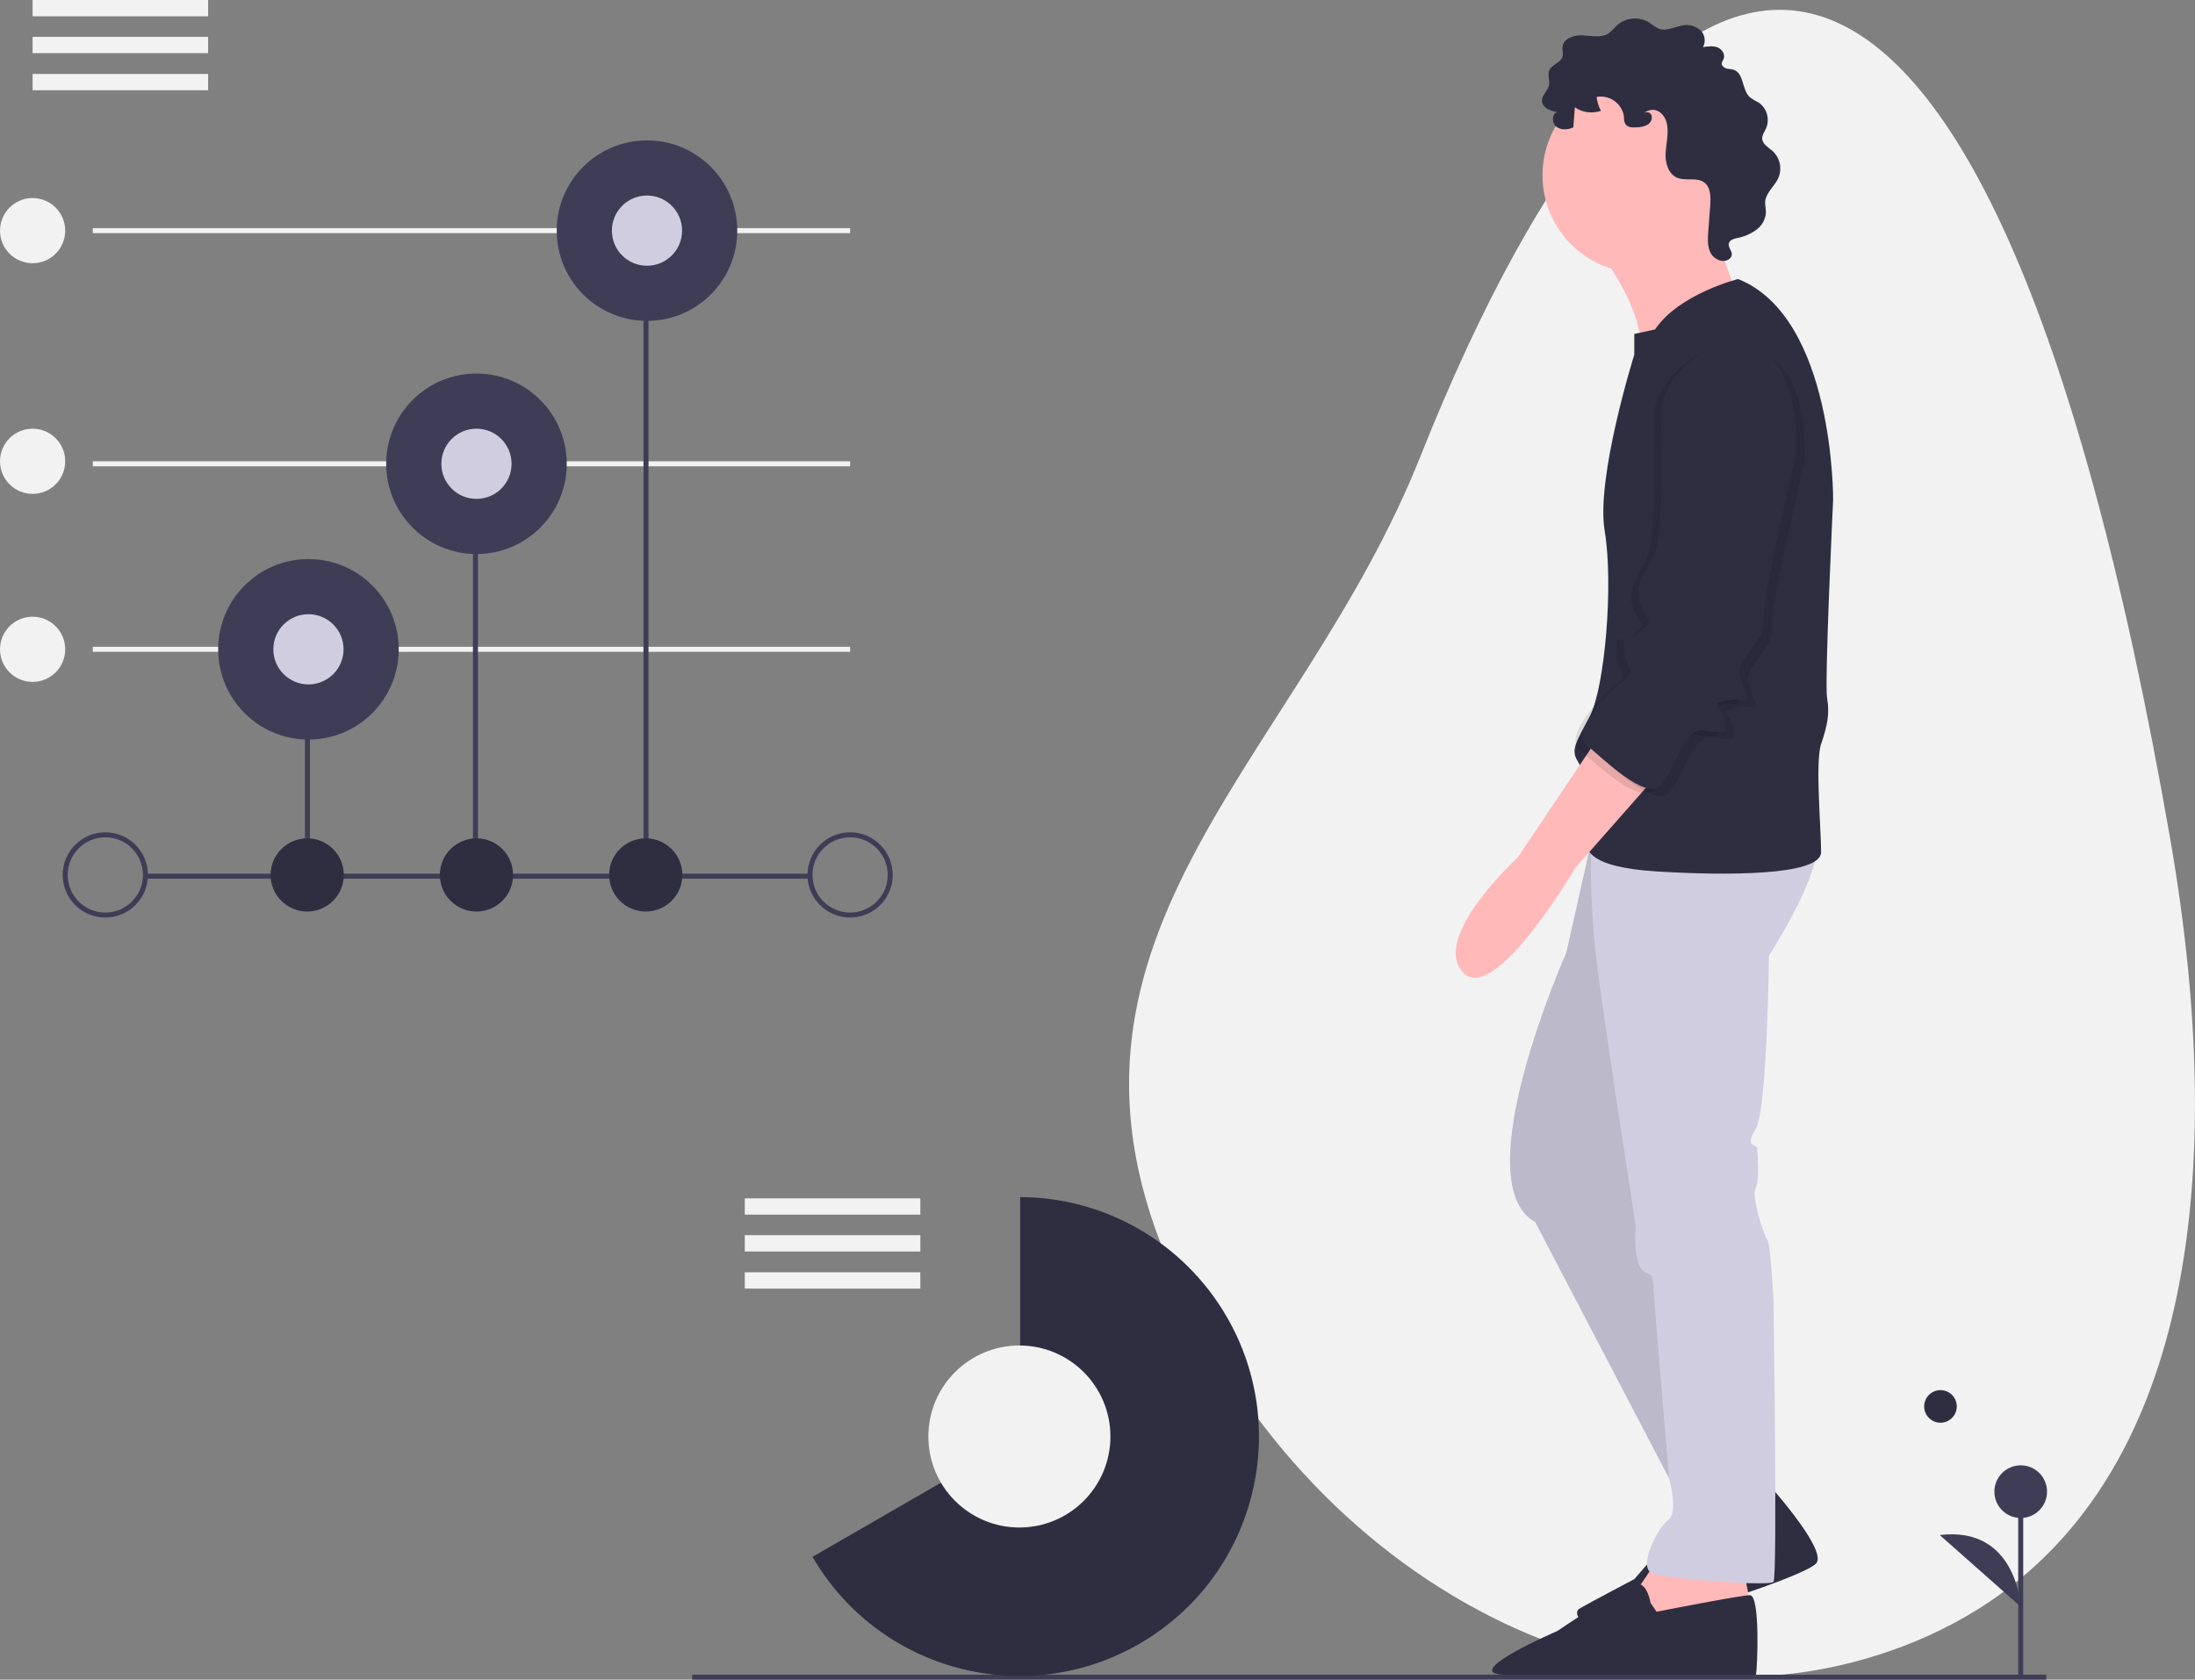 <?xml version="1.0" encoding="utf-8"?>
<!-- Generator: Adobe Illustrator 18.0.0, SVG Export Plug-In . SVG Version: 6.00 Build 0)  -->
<!DOCTYPE svg PUBLIC "-//W3C//DTD SVG 1.1//EN" "http://www.w3.org/Graphics/SVG/1.1/DTD/svg11.dtd">
<svg version="1.1" id="b5da43ee-4db6-4572-93dd-5b4f02b5d8d8"
	 xmlns="http://www.w3.org/2000/svg" xmlns:xlink="http://www.w3.org/1999/xlink" x="0px" y="0px" viewBox="0 0 875.3 670"
	 enable-background="new 0 0 875.3 670" xml:space="preserve">
<rect x="0" y="0" width="875.3" height="670" fill="#808080" stroke="none"/>
<title>business analytics</title>
<path fill="#F2F2F2" d="M865.4,334.5c24,138,9.4,273.8-101.1,320s-244.4-22-299-152.4s53.2-199.7,101.1-320
	C663.6-62.2,790.7-94.1,865.4,334.5z"/>
<circle fill="#2F2E41" cx="773.8" cy="561" r="6.5"/>
<line fill="none" stroke="#3F3D56" stroke-width="2" stroke-miterlimit="10" x1="805.8" y1="669.4" x2="805.8" y2="595"/>
<circle fill="#3F3D56" cx="805.8" cy="595" r="10.5"/>
<path fill="#3F3D56" d="M805.8,640.9c0,0-1.5-32.3-32.3-28.6"/>
<line fill="none" stroke="#F2F2F2" stroke-width="2" stroke-miterlimit="10" x1="37" y1="92" x2="339" y2="92"/>
<line fill="none" stroke="#F2F2F2" stroke-width="2" stroke-miterlimit="10" x1="37" y1="185" x2="339" y2="185"/>
<line fill="none" stroke="#F2F2F2" stroke-width="2" stroke-miterlimit="10" x1="37" y1="259" x2="339" y2="259"/>
<line fill="#0069FF" stroke="#3F3D56" stroke-width="2" stroke-miterlimit="10" x1="57.5" y1="349.5" x2="322.5" y2="349.5"/>
<circle fill="none" stroke="#3F3D56" stroke-width="2" stroke-miterlimit="10" cx="42" cy="349" r="16"/>
<line fill="#0069FF" stroke="#3F3D56" stroke-width="2" stroke-miterlimit="10" x1="122.6" y1="349" x2="122.6" y2="259"/>
<line fill="none" stroke="#3F3D56" stroke-width="2" stroke-miterlimit="10" x1="189.6" y1="349" x2="189.6" y2="185"/>
<line fill="#0069FF" stroke="#3F3D56" stroke-width="2" stroke-miterlimit="10" x1="257.6" y1="349" x2="257.6" y2="92"/>
<circle fill="#2F2E41" cx="122.5" cy="349" r="14.6"/>
<circle fill="#2F2E41" cx="190" cy="349" r="14.6"/>
<circle fill="#2F2E41" cx="257.5" cy="349" r="14.6"/>
<circle fill="none" stroke="#3F3D56" stroke-width="2" stroke-miterlimit="10" cx="339" cy="349" r="16"/>
<circle fill="#3F3D56" cx="123" cy="259" r="36"/>
<circle fill="#3F3D56" cx="190" cy="185" r="36"/>
<circle fill="#3F3D56" cx="258" cy="92" r="36"/>
<circle fill="#D0CDE1" cx="258" cy="92" r="14"/>
<circle fill="#D0CDE1" cx="190" cy="185" r="14"/>
<circle fill="#D0CDE1" cx="123" cy="259" r="14"/>
<circle fill="#F2F2F2" cx="13" cy="92" r="13"/>
<circle fill="#F2F2F2" cx="13" cy="184" r="13"/>
<circle fill="#F2F2F2" cx="13" cy="259" r="13"/>
<rect x="13" y="0" fill="#F2F2F2" width="70" height="6.5"/>
<rect x="13" y="14.7" fill="#F2F2F2" width="70" height="6.5"/>
<rect x="13" y="29.5" fill="#F2F2F2" width="70" height="6.5"/>
<path fill="#FFB9B9" d="M637.6,100c0,0,18.9,24.2,16.5,41.4s39-23.6,39-23.6s-14.2-29.5-6.5-43.7S637.6,100,637.6,100z"/>
<path fill="#2F2E41" d="M703.7,590.3c0,0,24.8,27.2,20.7,33.1s-76.8,28.4-85.1,27.2s-12.4-7.1-9.5-8.9s21.9-11.8,21.9-11.8
	l15.9-18.3c0,0,11.8-6.5,11.8-10S703.7,590.3,703.7,590.3z"/>
<path fill="#FFB9B9" d="M661.8,620.5c0,0-9.5,15.4-11.2,15.9s8.9,21.9,8.9,21.9l24.8-7.7l13.6-11.2l-3-15.4L661.8,620.5z"/>
<path fill="#D0CDE1" d="M636.4,327.5L624.6,380c0,0-40.8,91.6-12.4,107.5l62,118.7l33.1-14.8l-55.5-121.7l25.4-140L636.4,327.5z"/>
<path opacity="0.1" enable-background="new    " d="M636.4,327.5L624.6,380c0,0-40.8,91.6-12.4,107.5l62,118.7l33.1-14.8
	l-55.5-121.7l25.4-140L636.4,327.5z"/>
<path fill="#D0CDE1" d="M640.5,335.7h-6c-0.5,18.2,0.5,36.3,3,54.3c4.1,30.1,14.8,99.2,14.8,99.2s-1.2,13,2.4,17.1s4.1-1.2,4.7,8.3
	s6.2,75.2,6.2,75.2s3.8,13.4-0.3,16.4s-12.4,18.9-6.5,21.3s46.7,5.3,48.4,3.5s0-112.8,0-112.8s-1.2-22.4-2.4-23.6
	s-6.5-17.1-4.7-20.7s0.6-14.2,0.6-15.9s-5.3,0-0.6-7.7s5.3-69.1,5.3-69.1s25.4-39,17.7-49L640.5,335.7z"/>
<circle fill="#FFB9B9" cx="654.1" cy="69.9" r="39"/>
<path fill="#2F2E41" d="M693.1,111.3c0,0-23.6,5.9-33.1,20.1l-8.3,1.8v8.3c0,0-15.4,49-11.8,70.3s0,62.6-5.9,73.8
	s-7.7,13.6-4.7,18.3s7.1,20.7,4.1,27.8s0,14.2,27.2,15.9s65.6,1.8,65.6-7.7s-2.4-36,0-43.1s3.5-11.8,2.4-18.3s2.4-79.2,2.4-79.2
	S731.5,126.6,693.1,111.3z"/>
<path fill="#FFB9B9" d="M637.6,293.8l-32.5,48.4c0,0-34.3,31.3-21.9,45.5c12.4,14.2,44.9-41.4,44.9-41.4l35.4-40.2L637.6,293.8z"/>
<path fill="#2F2E41" d="M658.2,639.4c0,0-1.2-7.7-5.3-7.7S621,650.6,621,650.6S582.9,667,599,668c16,1,100.6,3.3,101.2,0.3
	s1.8-32.1-2.4-32s-37.2,6.6-37.2,6.6L658.2,639.4z"/>
<path fill="#2F2E41" d="M656.9,49.8c-1.4,0.7-2.9,1-4.5,1c-1.6,0.1-3.5,0-4.3-1.4c-0.4-0.9-0.6-1.9-0.5-2.8c-0.7-5.1-5.4-8.7-10.5-8
	c-0.1,0-0.3,0-0.4,0.1c0.2,2,0.8,3.8,1.7,5.5c-3.5,1.2-7.4,0.7-10.4-1.4l-0.6,8c-2.1,1-4.8,1.2-6.7-0.2s-2-4.9,0.1-5.9
	c-2.6-0.5-5.7-1.7-5.9-4.3c-0.2-2.4,2.4-4.2,2.8-6.5c0.4-1.9-0.7-4,0.1-5.8c1-2.4,4.5-3,5.3-5.5c0.4-1.3-0.2-2.6,0-3.9
	c0.3-3.4,4.6-4.8,8.1-4.6s7.2,1.1,10.1-0.7c1.4-0.9,2.4-2.3,3.6-3.4c3.5-3,8.6-3.5,12.6-1.1c1.4,0.9,2.6,2,4.1,2.6
	c3.2,1.1,6.4-1,9.7-1.4c2.4-0.4,4.9,0.3,6.8,2c1.8,1.7,2.2,4.5,1,6.7c1.9-0.3,4-0.6,5.8,0.1s3.2,2.9,2.4,4.7c-0.3,0.5-0.6,1-0.7,1.5
	c-0.2,1,0.8,1.9,1.8,2.2s2.1,0.2,3.1,0.6c4,1.5,3.1,8,6.3,10.9c1.1,0.8,2.2,1.5,3.5,2.1c3.3,2.3,4.5,6.5,3,10.2
	c-0.6,1.4-1.7,2.8-1.6,4.3c0.2,2.2,2.5,3.4,4.1,4.8c3.1,2.8,4,7.3,2.2,11.1c-1.5,3.1-4.7,5.5-5.1,9c-0.1,1.5,0.3,3,0.3,4.5
	c-0.2,2.8-1.7,5.4-4,7c-2.3,1.6-4.9,2.7-7.7,3.2c-1.3,0.3-2.8,0.8-3.1,2.1c-0.4,1.5,1.3,2.9,1.2,4.5c-0.1,0.7-0.5,1.3-1,1.7
	c-2.3,1.8-6,0.3-7.4-2.3s-1.2-5.7-1-8.6l0.8-10.6c0.2-3.3,0.2-7.2-2.5-9.1c-3-2.1-7.3-0.4-10.7-1.8c-3.5-1.5-4.8-5.9-4.6-9.7
	s1.2-7.6,0.6-11.4c-0.8-4.7-4.9-7.8-9.1-4.8C659.1,43.8,659.8,48.1,656.9,49.8z"/>
<path opacity="0.1" enable-background="new    " d="M689.5,139.6c0,0-23.6,9.5-23.6,29.5s1.2,46.7-3,55.5s-7.7,11.8-5.3,18.9
	s6.5,5.9,0,11.2s-5.9-3.5-6.5,5.3s5.9,10,0,14.2s-21.3,20.7-14.8,26s23.6,22.4,29.5,15.9s8.9-23,17.1-21.9s9.5,1.8,8.3-4.1
	s-6.5-5.9,0.6-7.7s10,2.4,7.7-3.5s-4.1-8.3,0.6-14.8s7.1-8.3,6.5-14.8s13-65,13-65S723.8,134.9,689.5,139.6z"/>
<path opacity="0.1" enable-background="new    " d="M683,138.4c0,0-23.6,9.5-23.6,29.5s1.2,46.7-3,55.5s-7.7,11.8-5.3,18.9
	s6.5,5.9,0,11.2s-5.9-3.5-6.5,5.3s5.9,10,0,14.2s-21.3,20.7-14.8,26s23.6,22.4,29.5,15.9s8.9-23,17.1-21.9s9.5,1.8,8.3-4.1
	s-6.5-5.9,0.6-7.7s10,2.4,7.7-3.5s-4.1-8.3,0.6-14.8s7.1-8.3,6.5-14.8s13-65,13-65S717.3,133.7,683,138.4z"/>
<path fill="#2F2E41" d="M686,136.7c0,0-23.6,9.5-23.6,29.5s1.2,46.7-3,55.5s-7.7,11.8-5.3,18.9s6.5,5.9,0,11.2s-5.9-3.5-6.5,5.3
	s5.9,10,0,14.2s-21.3,20.7-14.8,26s23.6,22.4,29.5,15.9s8.9-23,17.1-21.9s9.5,1.8,8.3-4.1s-6.5-5.9,0.6-7.7s10,2.4,7.7-3.5
	s-4.1-8.3,0.6-14.8s7.1-8.3,6.5-14.8s13-65,13-65S720.3,131.9,686,136.7z"/>
<line fill="none" stroke="#3F3D56" stroke-width="2" stroke-miterlimit="10" x1="816" y1="669" x2="276" y2="669"/>
<rect x="297" y="478" fill="#F2F2F2" width="70" height="6.5"/>
<rect x="297" y="492.7" fill="#F2F2F2" width="70" height="6.5"/>
<rect x="297" y="507.5" fill="#F2F2F2" width="70" height="6.5"/>
<path fill="#2F2E41" d="M406.8,477.5v95.7L324,621c26.5,45.6,84.9,61.1,130.5,34.6c45.6-26.5,61.1-84.9,34.6-130.5
	C472,495.7,440.7,477.6,406.8,477.5L406.8,477.5z"/>
<circle fill="#F2F2F2" cx="406.5" cy="573" r="36.3"/>
</svg>
